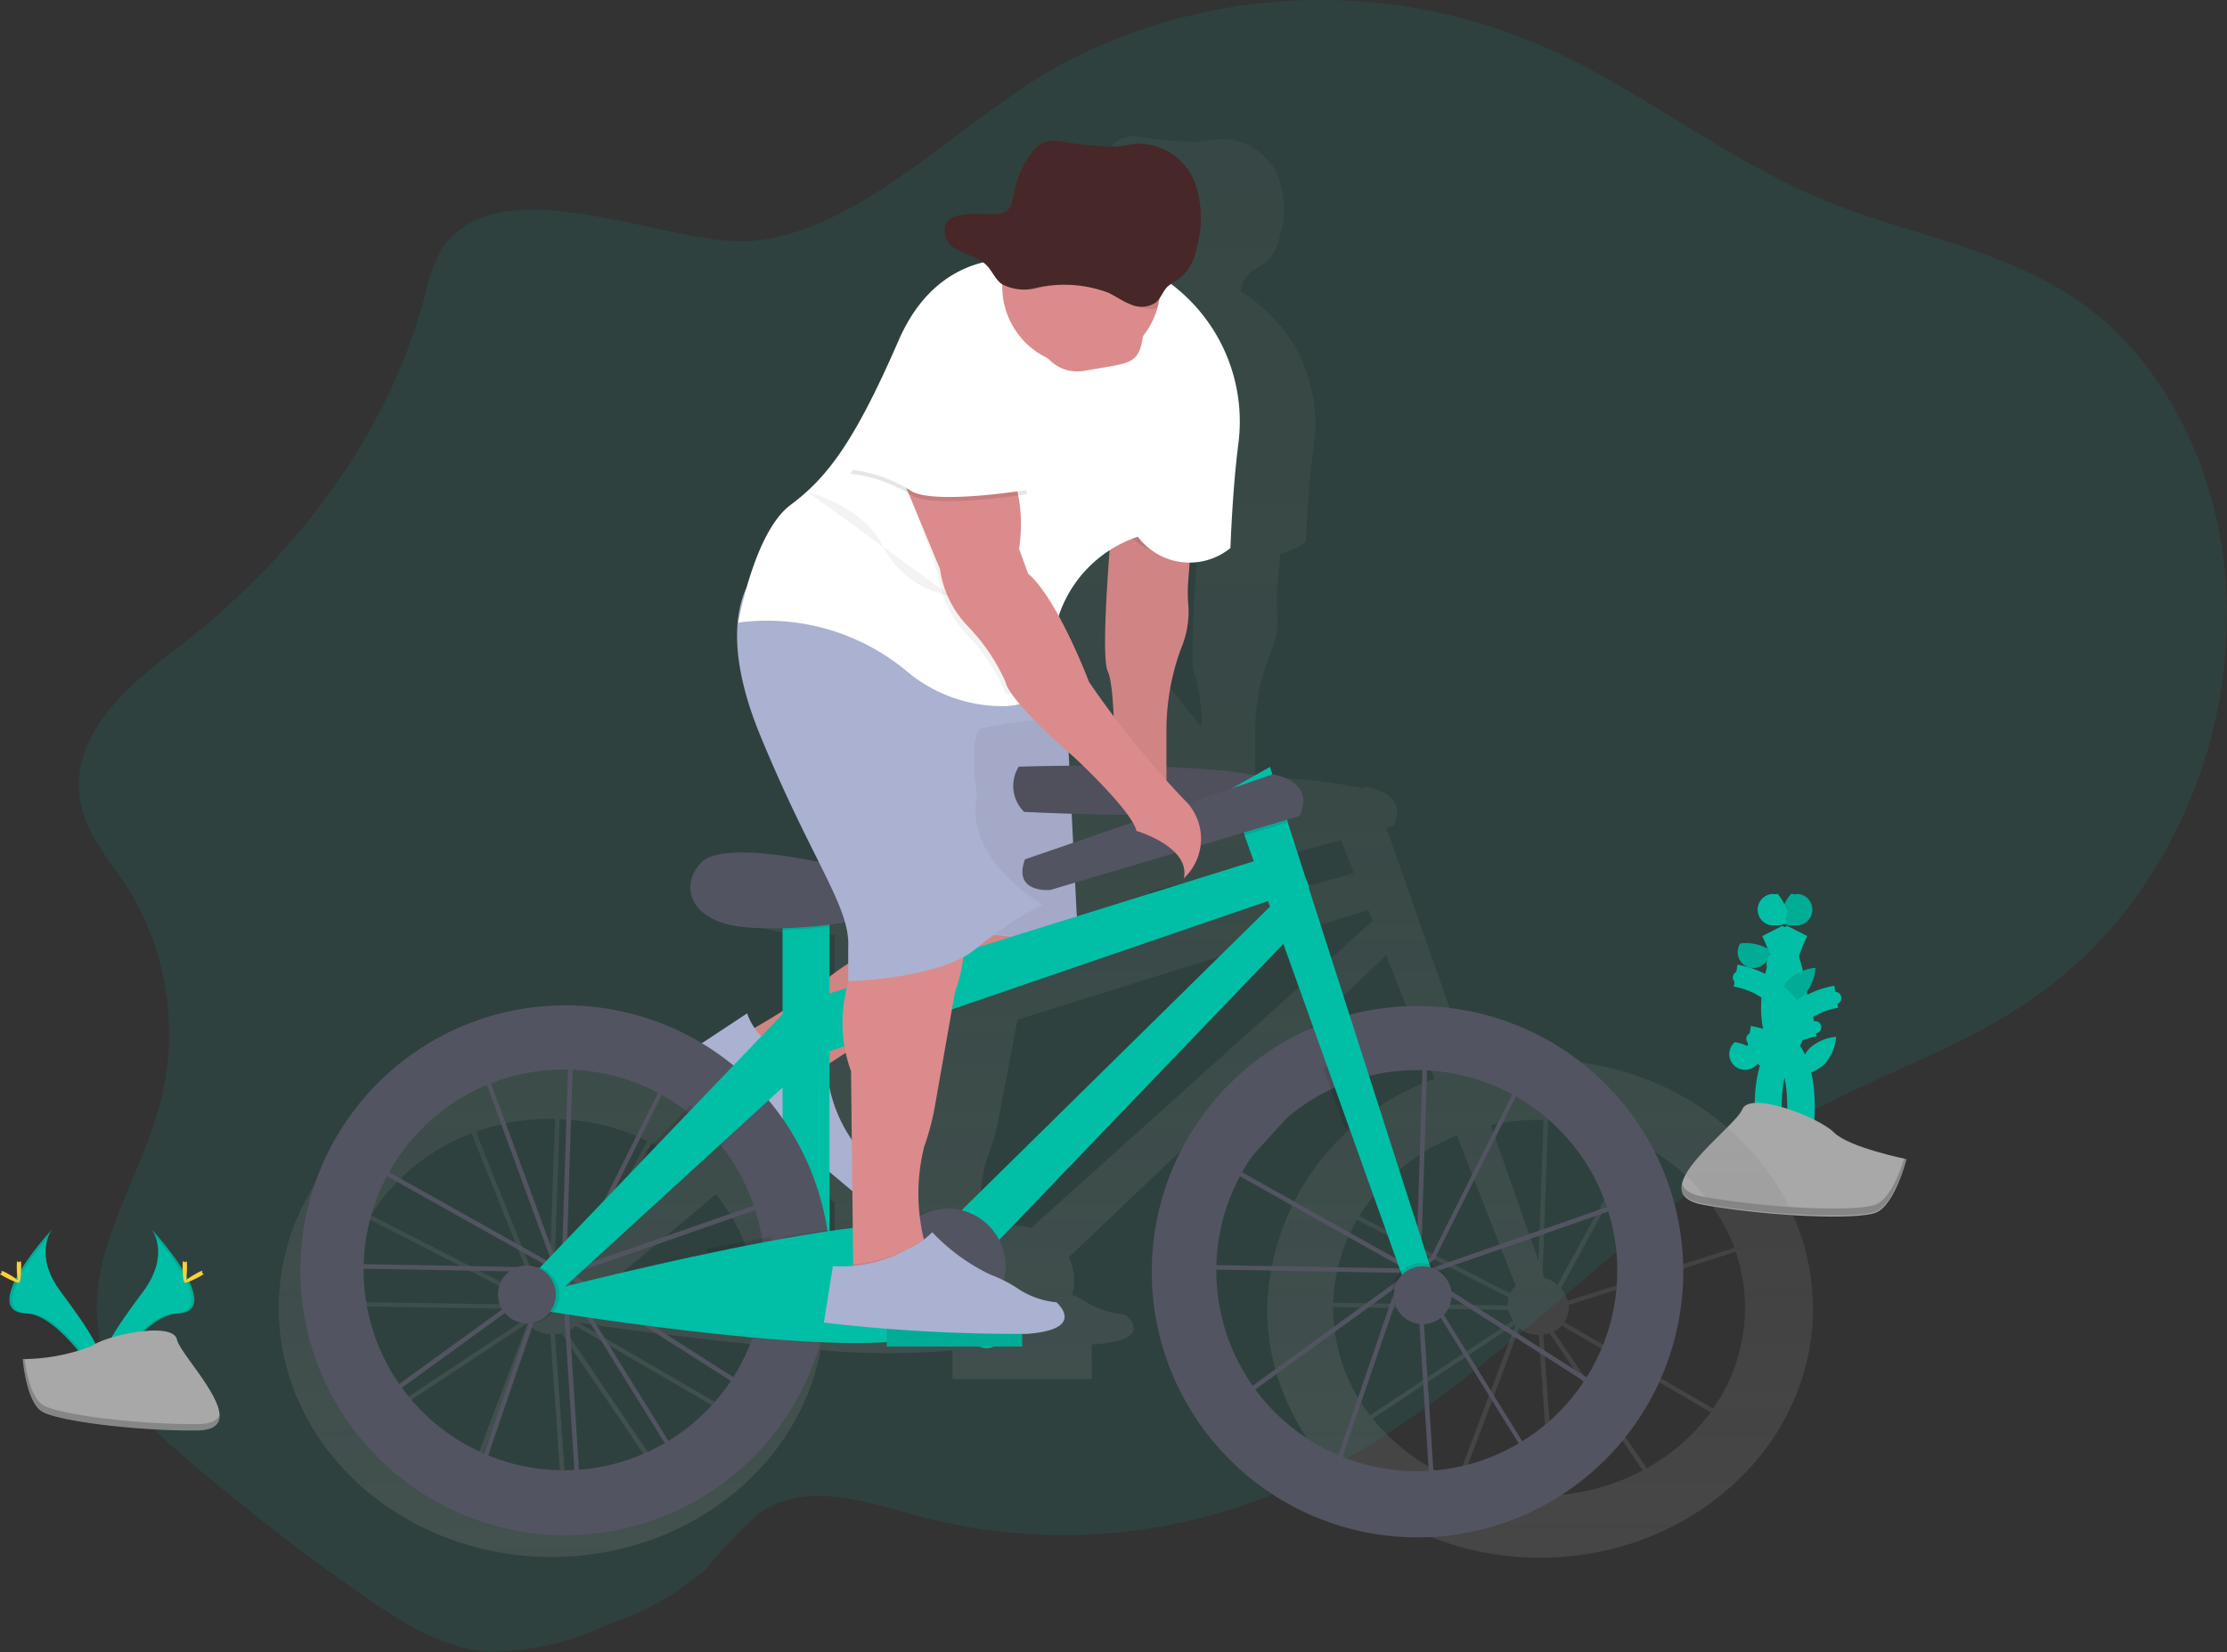 <svg xmlns="http://www.w3.org/2000/svg" xmlns:xlink="http://www.w3.org/1999/xlink" width="100.002" height="74.218" viewBox="0 0 100.002 74.218">
  <rect x="0" y="0" width="100.002" height="74.218" fill="#333333" stroke="none"/>
  <defs>
    <linearGradient id="linear-gradient" x1="0.5" y1="1" x2="0.5" gradientUnits="objectBoundingBox">
      <stop offset="0" stop-color="gray" stop-opacity="0.251"/>
      <stop offset="0.54" stop-color="gray" stop-opacity="0.122"/>
      <stop offset="1" stop-color="gray" stop-opacity="0.102"/>
    </linearGradient>
  </defs>
  <g id="undraw_Ride_a_bicycle_2yok" transform="translate(0.007 0.002)">
    <path id="Trazado_257" data-name="Trazado 257" d="M122.564,68.422a6.161,6.161,0,0,0-.938,2.344c-1.792,6.7-6.208,12.085-11.237,15.933-2.13,1.63-4.722,3.816-4.256,6.738.251,1.569,1.352,2.725,2.169,4a12.445,12.445,0,0,1,1.454,9.519c-.93,3.646-3.529,7.048-2.725,10.734.5,2.269,2.181,3.884,3.8,5.272q3.79,3.246,7.821,6.081c1.8,1.267,3.718,2.5,5.817,2.661a12.472,12.472,0,0,0,5.415-1.257,12.409,12.409,0,0,0,4.344-2.458,23.585,23.585,0,0,1,2.35-2.471c2.109-1.528,4.818-.56,7.236.095a25.137,25.137,0,0,0,17.243-1.583c8.329-3.924,14.677-12.164,22.824-16.585,3.5-1.9,7.313-3.081,10.557-5.53a19.751,19.751,0,0,0,4.64-5.034,21.817,21.817,0,0,0,3.4-13.361c-.383-4.733-2.529-9.294-5.9-11.966-3.608-2.86-8.164-3.394-12.268-5.111-4.238-1.774-8.009-4.822-12.207-6.725a24.907,24.907,0,0,0-21.529.481c-4.569,2.316-9.2,7.721-14.288,8.131C132.657,68.616,125.4,64.978,122.564,68.422Z" transform="translate(-102.543 -57.51)" fill="#00bfa6" opacity="0.1"/>
    <path id="Trazado_258" data-name="Trazado 258" d="M910.754,505.83s1.774,3.482.328,5.387.132,7.1.132,7.1" transform="translate(-831.186 -464.014)" fill="none" stroke="#00bfa6" stroke-miterlimit="10" stroke-width="1"/>
    <path id="Trazado_259" data-name="Trazado 259" d="M909.7,484.357a.708.708,0,1,1-.493-1.217A2.052,2.052,0,0,1,909.7,484.357Z" transform="translate(-829.58 -442.991)" fill="#00bfa6"/>
    <path id="Trazado_260" data-name="Trazado 260" d="M914.381,505.83s-1.774,3.482-.328,5.387-.132,7.1-.132,7.1" transform="translate(-833.914 -464.014)" fill="none" stroke="#00bfa6" stroke-miterlimit="10" stroke-width="1"/>
    <path id="Trazado_261" data-name="Trazado 261" d="M917.14,484.357a.708.708,0,1,0,.493-1.217A2.052,2.052,0,0,0,917.14,484.357Z" transform="translate(-837.213 -442.991)" fill="#00bfa6"/>
    <path id="Trazado_262" data-name="Trazado 262" d="M917.14,484.357a.708.708,0,1,0,.493-1.217A2.052,2.052,0,0,0,917.14,484.357Z" transform="translate(-837.213 -442.991)" opacity="0.1"/>
    <path id="Trazado_263" data-name="Trazado 263" d="M926.954,505.83s1.774,3.482.328,5.387.132,7.1.132,7.1" transform="translate(-847.172 -464.014)" fill="none" stroke="#00bfa6" stroke-miterlimit="10" stroke-width="1"/>
    <path id="Trazado_264" data-name="Trazado 264" d="M925.9,484.357a.708.708,0,1,1-.493-1.217A2.052,2.052,0,0,1,925.9,484.357Z" transform="translate(-845.588 -442.991)" fill="#00bfa6"/>
    <path id="Trazado_265" data-name="Trazado 265" d="M921.288,511.877a.708.708,0,1,1,.488-1.217A2.049,2.049,0,0,1,921.288,511.877Z" transform="translate(-841.257 -467.887)" fill="#00bfa6"/>
    <path id="Trazado_266" data-name="Trazado 266" d="M921.748,535.577a.708.708,0,1,1,.488-1.217A2.018,2.018,0,0,1,921.748,535.577Z" transform="translate(-841.67 -489.35)" fill="#00bfa6"/>
    <path id="Trazado_267" data-name="Trazado 267" d="M897.108,554.115a.708.708,0,1,1-1.169-.6A2.046,2.046,0,0,1,897.108,554.115Z" transform="translate(-818.048 -506.705)" fill="#00bfa6"/>
    <path id="Trazado_268" data-name="Trazado 268" d="M900.106,506.414a.708.708,0,1,1-1.286-.261A2.048,2.048,0,0,1,900.106,506.414Z" transform="translate(-820.68 -463.777)" fill="#00bfa6"/>
    <path id="Trazado_269" data-name="Trazado 269" d="M900.106,506.414a.708.708,0,1,1-1.286-.261A2.048,2.048,0,0,1,900.106,506.414Z" transform="translate(-820.68 -463.777)" opacity="0.1"/>
    <path id="Trazado_270" data-name="Trazado 270" d="M930.573,505.83s-1.776,3.482-.328,5.39-.132,7.1-.132,7.1" transform="translate(-849.872 -464.014)" fill="none" stroke="#00bfa6" stroke-miterlimit="10" stroke-width="1"/>
    <path id="Trazado_271" data-name="Trazado 271" d="M933.34,484.357a.708.708,0,1,0,.493-1.217A2.052,2.052,0,0,0,933.34,484.357Z" transform="translate(-853.164 -442.991)" fill="#00bfa6"/>
    <path id="Trazado_272" data-name="Trazado 272" d="M933.34,484.357a.708.708,0,1,0,.493-1.217A2.052,2.052,0,0,0,933.34,484.357Z" transform="translate(-853.164 -442.991)" opacity="0.1"/>
    <path id="Trazado_273" data-name="Trazado 273" d="M930.247,518.56a2.076,2.076,0,0,0-.507,1.216,2.045,2.045,0,0,0,1.2-.52,2.076,2.076,0,0,0,.507-1.217A2.043,2.043,0,0,0,930.247,518.56Z" transform="translate(-849.929 -474.57)" fill="#00bfa6"/>
    <path id="Trazado_274" data-name="Trazado 274" d="M930.247,518.56a2.076,2.076,0,0,0-.507,1.216,2.045,2.045,0,0,0,1.2-.52,2.076,2.076,0,0,0,.507-1.217A2.043,2.043,0,0,0,930.247,518.56Z" transform="translate(-849.929 -474.57)" opacity="0.1"/>
    <path id="Trazado_275" data-name="Trazado 275" d="M939.357,551.39a2.076,2.076,0,0,0-.507,1.217,2.046,2.046,0,0,0,1.2-.52,2.076,2.076,0,0,0,.507-1.217A2.031,2.031,0,0,0,939.357,551.39Z" transform="translate(-858.115 -504.301)" fill="#00bfa6"/>
    <path id="Trazado_276" data-name="Trazado 276" d="M930.44,533.494a3.778,3.778,0,0,1,2.567-1.724" transform="translate(-850.558 -487.003)" fill="none" stroke="#00bfa6" stroke-miterlimit="10" stroke-width="1"/>
    <path id="Trazado_277" data-name="Trazado 277" d="M899.487,523.464a3.777,3.777,0,0,0-2.567-1.724" transform="translate(-818.99 -477.92)" fill="none" stroke="#00bfa6" stroke-miterlimit="10" stroke-width="1"/>
    <path id="Trazado_278" data-name="Trazado 278" d="M920.87,547.164a3.777,3.777,0,0,1,2.567-1.724" transform="translate(-841.958 -499.383)" fill="none" stroke="#00bfa6" stroke-miterlimit="10" stroke-width="1"/>
    <circle id="Elipse_78" data-name="Elipse 78" cx="0.277" cy="0.277" r="0.277" transform="translate(82.124 44.549)" fill="#00bfa6"/>
    <circle id="Elipse_79" data-name="Elipse 79" cx="0.277" cy="0.277" r="0.277" transform="translate(77.806 43.623)" fill="#00bfa6"/>
    <path id="Trazado_279" data-name="Trazado 279" d="M905.867,552.633a3.777,3.777,0,0,0-2.567-1.723" transform="translate(-824.767 -504.337)" fill="none" stroke="#00bfa6" stroke-miterlimit="10" stroke-width="1"/>
    <circle id="Elipse_80" data-name="Elipse 80" cx="0.277" cy="0.277" r="0.277" transform="translate(78.409 46.38)" fill="#00bfa6"/>
    <circle id="Elipse_81" data-name="Elipse 81" cx="0.277" cy="0.277" r="0.277" transform="translate(81.223 45.863)" fill="#00bfa6"/>
    <path id="Trazado_280" data-name="Trazado 280" d="M897.294,586.6s-2.573-.515-3.259-1.2-3.774-1.883-4.117-1.029-4.632,3.774-1.716,4.289,6.863.686,7.72.343S897.294,586.6,897.294,586.6Z" transform="translate(-811.693 -534.54)" fill="#a8a8a8"/>
    <path id="Trazado_281" data-name="Trazado 281" d="M888.2,610.608c2.917.515,6.862.686,7.72.343.653-.262,1.107-1.521,1.286-2.1l.086.018s-.515,2.059-1.373,2.4-4.8.171-7.72-.343c-.842-.149-1.083-.5-.992-.939C887.281,610.275,887.577,610.5,888.2,610.608Z" transform="translate(-811.694 -556.851)" opacity="0.2"/>
    <path id="Trazado_282" data-name="Trazado 282" d="M117.683,645.66s.85,1.115-.392,2.788-2.266,3.093-1.851,4.14c0,0,1.874-3.115,3.4-3.159S119.36,647.534,117.683,645.66Z" transform="translate(-110.871 -590.437)" fill="#00bfa6"/>
    <path id="Trazado_283" data-name="Trazado 283" d="M118.109,645.66a1.377,1.377,0,0,1,.173.349c1.488,1.748,2.28,3.379.851,3.421-1.332.039-2.93,2.42-3.313,3.022a1.282,1.282,0,0,0,.046.137s1.874-3.115,3.4-3.159S119.786,647.534,118.109,645.66Z" transform="translate(-111.297 -590.437)" opacity="0.1"/>
    <path id="Trazado_284" data-name="Trazado 284" d="M152.2,657.417c0,.391-.044.71-.1.71s-.1-.317-.1-.71.055-.2.108-.2S152.2,657.027,152.2,657.417Z" transform="translate(-143.809 -600.524)" fill="#ffd037"/>
    <path id="Trazado_285" data-name="Trazado 285" d="M153.383,661.857c-.344.188-.643.3-.668.252s.231-.238.575-.425.208-.051.234,0S153.726,661.669,153.383,661.857Z" transform="translate(-144.45 -604.505)" fill="#ffd037"/>
    <path id="Trazado_286" data-name="Trazado 286" d="M77.231,645.66s-.85,1.115.392,2.788,2.266,3.093,1.851,4.139c0,0-1.874-3.115-3.4-3.159S75.554,647.534,77.231,645.66Z" transform="translate(-74.908 -590.437)" fill="#00bfa6"/>
    <path id="Trazado_287" data-name="Trazado 287" d="M77.212,645.66a1.377,1.377,0,0,0-.173.349c-1.487,1.748-2.28,3.379-.854,3.42,1.332.038,2.93,2.42,3.313,3.022a1.281,1.281,0,0,1-.046.137s-1.874-3.115-3.4-3.159S75.535,647.534,77.212,645.66Z" transform="translate(-74.888 -590.437)" opacity="0.1"/>
    <path id="Trazado_288" data-name="Trazado 288" d="M78.56,657.417c0,.391.044.71.1.71s.1-.317.1-.71-.055-.2-.108-.2S78.56,657.027,78.56,657.417Z" transform="translate(-77.815 -600.524)" fill="#ffd037"/>
    <path id="Trazado_289" data-name="Trazado 289" d="M71.353,661.857c.344.188.643.3.668.252s-.231-.238-.575-.425-.208-.051-.234,0S71.009,661.669,71.353,661.857Z" transform="translate(-71.15 -604.505)" fill="#ffd037"/>
    <path id="Trazado_290" data-name="Trazado 290" d="M81.22,701.178a8.7,8.7,0,0,0,3.091-.583c.716-.51,3.65-1.115,3.831-.3s3.57,4.066.888,4.088-6.231-.418-6.945-.85S81.22,701.178,81.22,701.178Z" transform="translate(-80.205 -640.135)" fill="#a8a8a8"/>
    <path id="Trazado_291" data-name="Trazado 291" d="M89.088,715.452c-2.682.021-6.231-.418-6.946-.853-.544-.331-.761-1.521-.833-2.069H81.23s.15,1.916.865,2.351,4.264.875,6.946.853c.775-.006,1.041-.282,1.027-.689C89.96,715.294,89.664,715.447,89.088,715.452Z" transform="translate(-80.214 -651.489)" opacity="0.2"/>
    <path id="Trazado_292" data-name="Trazado 292" d="M251.276,159.389a13.346,13.346,0,0,0-3.117.367l-3.738-10.643-.049-.138.318-.086c.75-1.522-1.25-1.75-1.25-1.75l-.168.052a25.621,25.621,0,0,0-4.79-.5v-2.125a9.2,9.2,0,0,1,.674-3.413c.054-.134.1-.259.138-.379.008-.024.016-.049.023-.072l.013-.044c.009-.031.019-.063.027-.094s.012-.043.017-.065.012-.044.017-.065l.007-.031c.008-.032.015-.063.022-.094a.181.181,0,0,1,.008-.039c0-.013.011-.052.016-.079s.006-.036.009-.053.007-.039.01-.058a.153.153,0,0,1,.005-.036.448.448,0,0,0,.01-.068v-.018c0-.027.007-.054.009-.08a.19.19,0,0,0,0-.036v-.429a5.872,5.872,0,0,1-.016-1.089l.142-1.639a3.535,3.535,0,0,0,1.148-.561s.09-2.444.362-4.378a6.923,6.923,0,0,0-2.72-6.474c-.182-.139-.372-.273-.57-.4a3.035,3.035,0,0,0,.085-.4,2.411,2.411,0,0,1,.322-.427,4.862,4.862,0,0,1,.6-.374,2.036,2.036,0,0,0,.73-1.226,4.13,4.13,0,0,0-.1-2.842,2.816,2.816,0,0,0-2.569-1.57c-.343.014-.677.094-1.014.13a18.091,18.091,0,0,1-2.664-.237,1.65,1.65,0,0,0-.763.094,1.36,1.36,0,0,0-.459.374,3.849,3.849,0,0,0-.819,1.662c-.109.455-.109.868-.721.935-.688.079-2.9-.347-2.433,1,.222.635,1.288.655,1.834,1.122.284.243.415.6.727.819l.012.007a5.574,5.574,0,0,0-5.143,3.436c-2.082,4.373-3.332,5.8-5,6.94-1.586,1.086-2.323,4.583-2.391,4.917-.439,1.022-.678,2.9.724,6.015,1.188,2.642,2.222,4.441,2.951,5.792l-.143-.012a8.83,8.83,0,0,1-.906-.111c-1.175-.206-4.136-.636-4.933.094-1,.913-.667,2.511,2,2.739a16.439,16.439,0,0,0,1.834.039V157.8l-.058.033h0c-.522.287-1.025.544-1.364.714l-.124.062a2.537,2.537,0,0,1-.243-.468l-2.754,1.67,1.367,1.047-1.39,1.325-.13-.108a12.911,12.911,0,0,0-8.009-2.72c-6.767,0-12.252,5.008-12.252,11.185s5.486,11.185,12.252,11.185c6.061,0,11.093-4.022,12.078-9.294a33.122,33.122,0,0,0,5.923.017v1.289h6.248v-1.558l.156-.009c2.811-.187,1.353-1.331,1.353-1.331a4.033,4.033,0,0,1-1.853-.62c-.175-.1-.356-.195-.54-.281a2.239,2.239,0,0,0-.145-1.668L244.363,154.7l2.178,5.555-.145.055a11.21,11.21,0,0,0-7.373,10.263c0,6.178,5.486,11.185,12.252,11.185s12.253-5.012,12.253-11.185S258.04,159.389,251.276,159.389Zm.653,19.571-.507-7.219a1.426,1.426,0,0,0,.275-.064l4.187,6.162A9.832,9.832,0,0,1,251.929,178.96Zm-8.172-3.449,6.412-4.243.012.015-2.63,7A9.185,9.185,0,0,1,243.757,175.511Zm11.821-12.432-3.519,6.419a1.37,1.37,0,0,0-.583-.292l-.085-.242.242-6.865a9.885,9.885,0,0,1,3.945.979Zm-4.373,5.35-2.143-6.1a10.124,10.124,0,0,1,2.172-.235h.195Zm-3.81-5.577c.048-.02.1-.037.144-.057l2.644,6.756a1.22,1.22,0,0,0-.253.337l-6.778-3.47a8.471,8.471,0,0,1,.873-1.169l.756-.758A9.347,9.347,0,0,1,247.4,162.851Zm-4.334,3.733,6.807,3.485a1.117,1.117,0,0,0-.047.316v.048l-7.833-.127a7.836,7.836,0,0,1,1.069-3.72Zm9.5,3.822,7.5-2.388a7.835,7.835,0,0,1-1.019,7.041l-6.679-3.886a1.134,1.134,0,0,0,.2-.637,1.12,1.12,0,0,0-.013-.13Zm7.443-2.569-7.483,2.381a2.452,2.452,0,0,0-.3-.57l3.548-6.48a8.7,8.7,0,0,1,4.235,4.67Zm-17.619-18.172.526,1.341-9.076,2.579-.094-1.729,5.171-1.4a.97.97,0,0,1-.021.32,2.9,2.9,0,0,0,.352-.41l3.084-.836ZM207.545,178.92l-.507-7.2a1.453,1.453,0,0,0,.3-.036l4.157,6.123a9.835,9.835,0,0,1-3.954,1.115Zm-8.172-3.447,6.412-4.239.012.015-2.63,7A9.185,9.185,0,0,1,199.373,175.473Zm-1.771-5.206a7.838,7.838,0,0,1,1.071-3.72l6.922,3.544a1.119,1.119,0,0,0-.07.3Zm13.592-7.227-3.207,5.856-.491.468a1.44,1.44,0,0,0-.48-.082H207l.25-7.22A9.881,9.881,0,0,1,211.194,163.04Zm3.068,2.4a8.183,8.183,0,0,1,1.356,2.356l-6.741,2.145Zm-5.774,4.826,7.2-2.289q.1.31.187.629c.012.049.023.094.034.145-3.235.62-6.252,1.3-7.514,1.6Zm-1.7-.986a1.425,1.425,0,0,0-.575.144l-2.726-6.8a10.008,10.008,0,0,1,3.362-.575h.195Zm-.757.253a1.26,1.26,0,0,0-.357.379l-6.9-3.536a8.466,8.466,0,0,1,.872-1.172l.758-.761a9.378,9.378,0,0,1,2.891-1.747Zm9.887,2.633a7.994,7.994,0,0,1-1.255,2.852l-6.555-3.814C209.445,171.4,212.592,171.843,215.918,172.169Zm2.927-4.1a10.759,10.759,0,0,0-2.358-4.489l.321-.268,2.794,2.517V168.1l-.723.118c-.011-.05-.021-.1-.033-.147Zm.757-4.78-.061-.054.061.046ZM221.77,160l.007,0,.153-.094.068-.042.075-.046.085-.051.079-.047.1-.057.08-.047.118-.067.072-.041.126-.07a4.236,4.236,0,0,0,.341,1.234l.04,3.351a6.253,6.253,0,0,1-1.339-2.087Zm11.619-14.683c.246.2.406.327.406.327s.522.434,1.116,1c-.528,0-1.019,0-1.45.01Zm.181,3.334c.847.027,1.948.054,3.12.062.008.023.016.047.021.068a5.82,5.82,0,0,1,.7.249l-3.757,1.177Zm.955-6.145a22.359,22.359,0,0,0-1.717-3.285,5.405,5.405,0,0,1,3.158-3.4l-.012.128-.006.069c-.055.59-.118,1.309-.171,2.048v.043q-.009.132-.019.265v.046l-.007.109-.007.107-.006.094-.012.187v.053a1.424,1.424,0,0,1-.009.161v.063q-.005.093-.01.193v.011q-.006.108-.01.213v.032q0,.093-.008.195v.015q-.009.214-.014.418v.015c0,.136-.006.267-.008.393v.375h0v.173c0,.1.007.2.013.294v.017c.006.088.014.169.023.241v.017q.006.046.013.087v.015c.006.03.011.059.018.084v.01a.611.611,0,0,0,.017.059l.005.016a.42.42,0,0,0,.023.053,7.755,7.755,0,0,1,.294,2.318c-.893-1.064-1.548-1.935-1.548-1.935ZM221.77,167.639v-2.7l1.363,1.042h0l.019,1.656c-.436.039-.9.094-1.383.152Zm0-14c.353-.041.7-.094,1.035-.144a2.671,2.671,0,0,1,.057.7v1.426h.07a13.705,13.705,0,0,0-1.162.76v-2.745Zm-8.814,10.521-4.482,4.271,2.9-5.3a9.329,9.329,0,0,1,1.449.92C212.87,164.085,212.912,164.126,212.956,164.157ZM197.6,170.5v-.042l7.926.129a1.131,1.131,0,0,0,.151.484l-6.421,4.249A7.911,7.911,0,0,1,197.6,170.5Zm9.252,8.446a9.993,9.993,0,0,1-3.491-.623l2.6-6.921a1.4,1.4,0,0,0,.872.313l.507,7.217C207.176,178.94,207.014,178.945,206.851,178.945Zm4.828-1.242-4.135-6.086a1.348,1.348,0,0,0,.425-.266l6.58,3.829a8.983,8.983,0,0,1-2.869,2.522Zm16.746-10.762a2.9,2.9,0,0,0-.737-.094h-.166a2.864,2.864,0,0,0-1.214.265,6.353,6.353,0,0,1,.129-3.269,9.93,9.93,0,0,0,.527-1.832l.847-4.416,15.752-4.931.193.492Zm13.558,3.6V170.5l7.86.128a3.413,3.413,0,0,0,.213.484l-6.421,4.249A7.911,7.911,0,0,1,241.982,170.537Zm9.252,8.446a9.995,9.995,0,0,1-3.491-.623l2.6-6.921a1.4,1.4,0,0,0,.872.313l.507,7.218Q251.479,178.983,251.235,178.983Zm4.829-1.241-4.176-6.145a1.321,1.321,0,0,0,.359-.269l6.691,3.892A8.987,8.987,0,0,1,256.063,177.742Z" transform="translate(-182.126 -111.795)" fill="url(#linear-gradient)"/>
    <path id="Trazado_293" data-name="Trazado 293" d="M656.085,590.656l-.635-9.925-.013-.021-.641.223-2.949,8.6-4.689-3.325,7.471-5.415.007-.021.042-.015.482-.35-7.831-4.391-1.919,2.109.3,1.977,9,.16v.2l-9.173-.164-.345-2.242,2.625-2.884,3.925-4.579.07.19.831-.912,3.1.555V570.3l.2.006v.153l4.6.823-4.291,8.582-.626.453v.107l9.916-3.455-1.177,9.247-8.415-5.36-.3-.166,4.962,8Zm-.405-9.564.593,9.264,4.06-1.762Zm-8.168,5.114,4.237,3,2.772-8.084Zm8.346-5.643.212.119,8.146,5.191,1.095-8.6Zm-.72-.73.255.411.045-.032.3-9.584-3.015-.541L651.9,571Zm-7.643-3.959,7.587,4.258-.132-.216-3.2-8.746-3.771,4.145Zm8.452-5.21-.3,9.4.458-.332,4.148-8.3Z" transform="translate(-591.85 -523.292)" fill="#535461"/>
    <path id="Trazado_294" data-name="Trazado 294" d="M229.886,590.238l-.636-9.93-.013-.021-.641.223-2.948,8.6-4.689-3.324,7.469-5.415.007-.021.043-.015.482-.35-7.831-4.391-1.918,2.109.3,1.977,9,.164v.2l-9.173-.164L219,577.641l2.626-2.885,3.929-4.582.07.19.831-.913,3.088.554v-.123l.2.006v.153l4.6.823-4.287,8.578-.626.453V580l9.915-3.455-1.177,9.247-8.415-5.36-.3-.166,4.962,8Zm-.406-9.565.593,9.264,4.06-1.762Zm-8.169,5.113,4.237,3,2.772-8.084Zm8.346-5.643.212.119,8.146,5.191,1.095-8.6Zm-.72-.73.254.411.045-.032.3-9.584-3.015-.539-.827.912Zm-7.646-3.96,7.587,4.258-.132-.216-3.2-8.746-3.77,4.143Zm8.455-5.21-.3,9.4.458-.332,4.148-8.3Z" transform="translate(-204.017 -522.915)" fill="#535461"/>
    <rect id="Rectángulo_86" data-name="Rectángulo 86" width="6.083" height="1.926" transform="translate(32.511 48.154) rotate(44.62)" fill="#00bfa6"/>
    <rect id="Rectángulo_87" data-name="Rectángulo 87" width="6.083" height="1.926" transform="translate(32.511 48.154) rotate(44.62)" opacity="0.1"/>
    <path id="Trazado_295" data-name="Trazado 295" d="M425.63,496.517a25.575,25.575,0,0,0,3.484-2.18,13.22,13.22,0,0,1,1.879-1.372l3.153-1.919,6.59-.507.3,1.115s.507,1.622-4.562,3.041a20.694,20.694,0,0,0-7.6,3.65S425.63,499.458,425.63,496.517Z" transform="translate(-392.528 -449.931)" fill="#db8b8b"/>
    <path id="Trazado_296" data-name="Trazado 296" d="M429.143,549.141c-.179.137-.269.216-.269.216s-3.244,1.115-3.244-1.825c0,0,.157-.083.406-.222a2.805,2.805,0,0,0,2.391,1.337h.344Z" transform="translate(-392.203 -501.1)" opacity="0.1"/>
    <path id="Trazado_297" data-name="Trazado 297" d="M440.945,492.179c-.282.6-1.254,1.578-4.467,2.478a21.964,21.964,0,0,0-7.335,3.434c-.179.137-.269.216-.269.216s-3.244,1.115-3.244-1.825c0,0,.157-.083.406-.222a21.3,21.3,0,0,0,3.076-1.962,13.174,13.174,0,0,1,1.879-1.372l3.153-1.919,1.174-.09,5.416-.417.3,1.115A.824.824,0,0,1,440.945,492.179Z" transform="translate(-392.528 -449.895)" opacity="0.05"/>
    <path id="Trazado_298" data-name="Trazado 298" d="M402.317,543l-2.687,1.774,7.867,6.59s1.156-.71.547-1.521a6.479,6.479,0,0,1-2.129-4.157l-.608-.811h-.344A2.806,2.806,0,0,1,402.316,543Z" transform="translate(-368.775 -497.486)" fill="#abb1d1"/>
    <path id="Trazado_299" data-name="Trazado 299" d="M526.835,492.179c-1.622-.784-5.582-.868-5.582-.868l-.043-.394,5.416-.417.3,1.115A.839.839,0,0,1,526.835,492.179Z" transform="translate(-478.838 -449.627)" opacity="0.1"/>
    <path id="Trazado_300" data-name="Trazado 300" d="M510.847,397.652s4.765.1,5.982,1.115L516.22,386.5h-6.59Z" transform="translate(-468.394 -355.806)" fill="#abb1d1"/>
    <path id="Trazado_301" data-name="Trazado 301" d="M510.847,397.152s4.765.1,5.982,1.115L516.22,386h-6.59Z" transform="translate(-468.394 -355.353)" opacity="0.05"/>
    <path id="Trazado_302" data-name="Trazado 302" d="M641.642,556.12a11.911,11.911,0,0,0-3.184.43,11.692,11.692,0,0,0-1.567.555,11.933,11.933,0,1,0,4.751-.984Zm-.041,20.894a9.009,9.009,0,0,1-3.741-17.2,8.88,8.88,0,0,1,1.476-.524,9.008,9.008,0,1,1,2.266,17.727Z" transform="translate(-577.991 -510.936)" fill="#535461"/>
    <path id="Trazado_303" data-name="Trazado 303" d="M556.984,422.033s11.928-.405,12.171,1.137-11.928.892-11.928.892A1.633,1.633,0,0,1,556.984,422.033Z" transform="translate(-511.245 -387.598)" fill="#535461"/>
    <path id="Trazado_304" data-name="Trazado 304" d="M556.984,422.033s11.928-.405,12.171,1.137-11.928.892-11.928.892A1.633,1.633,0,0,1,556.984,422.033Z" transform="translate(-511.245 -387.598)" opacity="0.05"/>
    <circle id="Elipse_82" data-name="Elipse 82" transform="translate(38.741 64.496)" fill="none" stroke="#c1272d" stroke-miterlimit="10" stroke-width="1"/>
    <rect id="Rectángulo_88" data-name="Rectángulo 88" width="2.11" height="18.338" transform="translate(35.133 39.383)" fill="#00bfa6"/>
    <path id="Trazado_305" data-name="Trazado 305" d="M445.45,483.28v1.412c-.7.091-1.419.149-2.11.171V483.28Z" transform="translate(-408.207 -443.085)" opacity="0.1"/>
    <path id="Trazado_306" data-name="Trazado 306" d="M407.732,464.27a7.866,7.866,0,0,1-.882-.119c-1.144-.219-4.027-.678-4.8.1-.973.973-.649,2.677,1.948,2.921s7.059-.406,7.952-1.38A8.064,8.064,0,0,0,407.732,464.27Z" transform="translate(-370.553 -425.527)" fill="#535461"/>
    <path id="Trazado_307" data-name="Trazado 307" d="M387.4,414.267l22.152-6.9.73,1.7-22.72,7.789Z" transform="translate(-351.496 -369.233)" fill="#00bfa6"/>
    <path id="Trazado_308" data-name="Trazado 308" d="M452.23,443.122l15.985-15.742.892,1.3-15.255,15.9Z" transform="translate(-410.056 -387.779)" fill="#00bfa6"/>
    <path id="Trazado_309" data-name="Trazado 309" d="M703.055,563.088a8.9,8.9,0,0,0-1.476.524l-.969-2.708a11.691,11.691,0,0,1,1.567-.555Z" transform="translate(-641.202 -512.956)" opacity="0.1"/>
    <path id="Trazado_310" data-name="Trazado 310" d="M596.9,399.682l-1.135.649L587.845,378.2l-.355-.991,1.867-1.055.467,1.458Z" transform="translate(-532.336 -341.71)" fill="#00bfa6"/>
    <path id="Trazado_311" data-name="Trazado 311" d="M589.824,377.608l-1.979.588-.355-.991,1.867-1.055Z" transform="translate(-532.039 -340.656)" opacity="0.1"/>
    <path id="Trazado_312" data-name="Trazado 312" d="M561.566,431.074l11.117-3.814s1.948.243,1.217,1.866l-11.2,3.326S561,432.615,561.566,431.074Z" transform="translate(-515.547 -392.479)" fill="#535461"/>
    <path id="Trazado_313" data-name="Trazado 313" d="M227.208,565.022a11.884,11.884,0,0,0-2.4-4.925,11.9,11.9,0,1,0,2.4,4.925ZM215.53,576.615a9,9,0,1,1,8.861-7.382A9,9,0,0,1,215.53,576.615Z" transform="translate(-190.218 -510.578)" fill="#535461"/>
    <path id="Trazado_314" data-name="Trazado 314" d="M410.678,650.1a12.084,12.084,0,0,1-.144,1.855c-.974-.068-1.979-.169-2.965-.271a9.082,9.082,0,0,0-.08-3.638c.96-.2,1.94-.4,2.9-.572A11.921,11.921,0,0,1,410.678,650.1Z" transform="translate(-375.766 -591.942)" opacity="0.1"/>
    <path id="Trazado_315" data-name="Trazado 315" d="M445.45,642.89v2.156h-2.11v-1.825C444.07,643.095,444.78,642.982,445.45,642.89Z" transform="translate(-408.207 -587.657)" opacity="0.1"/>
    <path id="Trazado_316" data-name="Trazado 316" d="M326.841,645.116s17.04-4.461,18.419-2.759,2.84,3.975-1.457,4.786-17.284-1.38-17.284-1.38Z" transform="translate(-302.785 -587.001)" fill="#00bfa6"/>
    <path id="Trazado_317" data-name="Trazado 317" d="M381.7,585.8l-2.165,1.982a9.026,9.026,0,0,0-1.294-1.346l2.022-2.112A12.04,12.04,0,0,1,381.7,585.8Z" transform="translate(-349.281 -534.677)" opacity="0.1"/>
    <path id="Trazado_318" data-name="Trazado 318" d="M252.94,488.707,265.679,475.4l.407,3.083-12.5,11.441Z" transform="translate(-229.273 -431.179)" fill="#00bfa6"/>
    <circle id="Elipse_83" data-name="Elipse 83" cx="1.299" cy="1.299" r="1.299" transform="translate(22.506 56.838)" opacity="0.1"/>
    <circle id="Elipse_84" data-name="Elipse 84" cx="1.299" cy="1.299" r="1.299" transform="translate(22.354 56.838)" fill="#535461"/>
    <circle id="Elipse_85" data-name="Elipse 85" cx="1.299" cy="1.299" r="1.299" transform="translate(62.503 56.725)" opacity="0.1"/>
    <circle id="Elipse_86" data-name="Elipse 86" cx="1.299" cy="1.299" r="1.299" transform="translate(62.578 56.876)" fill="#535461"/>
    <circle id="Elipse_87" data-name="Elipse 87" cx="2.596" cy="2.596" r="2.596" transform="translate(39.804 54.282)" opacity="0.1"/>
    <circle id="Elipse_88" data-name="Elipse 88" cx="2.596" cy="2.596" r="2.596" transform="translate(39.956 54.282)" fill="#535461"/>
    <rect id="Rectángulo_89" data-name="Rectángulo 89" width="1.38" height="4.82" rx="0.69" transform="matrix(0.801, -0.599, 0.599, 0.801, 41.247, 56.983)" fill="#00bfa6"/>
    <path id="Trazado_319" data-name="Trazado 319" d="M601.373,296.412l-.241,3.053a6.859,6.859,0,0,0,.015,1.161,4.334,4.334,0,0,1-.335,1.852,10.636,10.636,0,0,0-.656,3.64v3.474l-2.332-.406s.1-4.866-.3-5.677.3-8.009.3-8.009Z" transform="translate(-547.785 -273.35)" fill="#db8b8b"/>
    <path id="Trazado_320" data-name="Trazado 320" d="M601.263,297.925l-.122,1.54a6.841,6.841,0,0,0,.016,1.16,4.34,4.34,0,0,1-.335,1.853,10.634,10.634,0,0,0-.656,3.64v3.474l-2.332-.406s.1-4.866-.3-5.677c-.287-.575-.015-4.353.168-6.51.076-.887.136-1.5.136-1.5l3.548.912Z" transform="translate(-547.795 -273.35)" opacity="0.05"/>
    <path id="Trazado_321" data-name="Trazado 321" d="M477.893,483.137l-.877,4.988a11.366,11.366,0,0,1-.507,1.957,8.715,8.715,0,0,0,.064,4.45c.111.474.2.775.2.775l-2.636,1.419-.811-.608v-.406l-.1-9.023a6.374,6.374,0,0,1,0-4.359,3.429,3.429,0,0,0,.241-.833,22.594,22.594,0,0,0,.266-2.614s1.622-2.737,3.548-.912a3.522,3.522,0,0,1,1.036,2.393A7.2,7.2,0,0,1,477.893,483.137Z" transform="translate(-435.018 -438.574)" fill="#db8b8b"/>
    <path id="Trazado_322" data-name="Trazado 322" d="M483.86,480.332a12.557,12.557,0,0,1-4.85,1.133,22.588,22.588,0,0,0,.266-2.614s1.622-2.737,3.548-.912A3.522,3.522,0,0,1,483.86,480.332Z" transform="translate(-440.586 -437.781)" opacity="0.1"/>
    <path id="Trazado_323" data-name="Trazado 323" d="M439.114,348.606a18.55,18.55,0,0,0-3.041,2.028c-1.622,1.318-5.677,1.419-5.677,1.419v-1.521c.1-1.825-1.622-3.853-3.954-9.53-1.489-3.625-1.077-5.677-.584-6.691a2.437,2.437,0,0,1,.584-.811l12.673,2.433.453,1.358.966,2.9a25.312,25.312,0,0,0-4.157.507c-.608.3-.2,3.041-.2,3.041C435.566,346.578,439.114,348.606,439.114,348.606Z" transform="translate(-392.315 -307.981)" fill="#abb1d1"/>
    <path id="Trazado_324" data-name="Trazado 324" d="M603.974,296.412l-.12,1.513a3.065,3.065,0,0,1-3.023-1.107,4.663,4.663,0,0,0-.541.181c.076-.887.136-1.5.136-1.5Z" transform="translate(-550.396 -273.054)" opacity="0.1"/>
    <path id="Trazado_325" data-name="Trazado 325" d="M442.466,337.292c-.048.473-.048.771-.048.771s-2.332,1.926-6.286-1.014a9.8,9.8,0,0,0-7.5-2.129s.042-.235.126-.608a2.437,2.437,0,0,1,.584-.811l12.673,2.433Z" transform="translate(-395.199 -307.539)" opacity="0.1"/>
    <path id="Trazado_326" data-name="Trazado 326" d="M451.084,189.067c-.265,2.063-.353,4.664-.353,4.664a2.9,2.9,0,0,1-4.157-.507,5.6,5.6,0,0,0-3.725,4.2,11.228,11.228,0,0,0-.432,2.8,3.392,3.392,0,0,1-1.752.608,6.684,6.684,0,0,1-4.534-1.622,9.8,9.8,0,0,0-7.5-2.129s.71-4.055,2.332-5.272,2.839-2.737,4.866-7.4,6.184-3.548,6.184-3.548.2-.912,3.954,0a6.11,6.11,0,0,1,2.471,1.309A7.728,7.728,0,0,1,451.084,189.067Z" transform="translate(-395.486 -169.118)" fill="#fff"/>
    <path id="Trazado_327" data-name="Trazado 327" d="M565.068,196.574c-.005.135-.016.285-.034.452-.2,1.825-.406,1.622-2.636,2.028-1.387.252-2.108-.906-2.455-1.819a5.747,5.747,0,0,1-.283-1.02l4.866-.811S565.109,195.241,565.068,196.574Z" transform="translate(-513.656 -182.409)" fill="#db8b8b"/>
    <path id="Trazado_328" data-name="Trazado 328" d="M503.057,275.682a11.229,11.229,0,0,0-.432,2.8,3.392,3.392,0,0,1-1.752.608.948.948,0,0,1-.073-.2,8.724,8.724,0,0,0-1.723-2.534,4.622,4.622,0,0,1-1.217-2.535l-1.673-4.917-.558-.456s2.332-1.825,4.359-.3,1.419,4.765,1.419,4.765l.406,1.115A6.569,6.569,0,0,1,503.057,275.682Z" transform="translate(-455.718 -247.92)" opacity="0.05"/>
    <path id="Trazado_329" data-name="Trazado 329" d="M498.63,267.44l2.23,5.373a4.622,4.622,0,0,0,1.217,2.535,8.726,8.726,0,0,1,1.724,2.534c.2.912,3.041,3.346,3.041,3.346s2.636,2.433,2.839,3.346c0,0,2.433.71,2.129,2.129a2.425,2.425,0,0,0,0-3.548,42.084,42.084,0,0,1-4.258-5.272s-1.419-3.751-2.737-4.866l-.406-1.115s.608-3.244-1.419-4.765S498.63,267.44,498.63,267.44Z" transform="translate(-458.657 -247.256)" fill="#db8b8b"/>
    <path id="Trazado_330" data-name="Trazado 330" d="M481.077,647.679l-2.636,1.419-.811-.608v-.406a6.141,6.141,0,0,0,2.59-.782c.243-.138.472-.274.656-.393C480.983,647.379,481.077,647.679,481.077,647.679Z" transform="translate(-439.297 -591.299)" opacity="0.1"/>
    <path id="Trazado_331" data-name="Trazado 331" d="M484.118,221.616l1.419,5.576s-4.359.71-5.272,0a6.449,6.449,0,0,0-2.636-.912s1.825-5.272,2.839-5.88S484.118,221.616,484.118,221.616Z" transform="translate(-439.425 -205)" opacity="0.1"/>
    <path id="Trazado_332" data-name="Trazado 332" d="M484.118,219.616l1.419,5.576s-4.359.71-5.272,0a6.448,6.448,0,0,0-2.636-.912s1.825-5.272,2.839-5.88S484.118,219.616,484.118,219.616Z" transform="translate(-439.425 -203.187)" fill="#fff"/>
    <path id="Trazado_333" data-name="Trazado 333" d="M565.068,195.574a3.548,3.548,0,0,1-5.125.661,5.745,5.745,0,0,1-.283-1.02l4.866-.811S565.109,194.241,565.068,195.574Z" transform="translate(-513.656 -181.489)" opacity="0.1"/>
    <path id="Trazado_334" data-name="Trazado 334" d="M556.727,152.257a3.548,3.548,0,0,1-7.1,0v-.176a3.549,3.549,0,0,1,7.1.176Z" transform="translate(-504.628 -139.384)" fill="#db8b8b"/>
    <path id="Trazado_335" data-name="Trazado 335" d="M556.772,152.257a3.53,3.53,0,0,1-.134.967,1.366,1.366,0,0,1-.819-.075c-.379-.149-.7-.406-1.068-.59a5.625,5.625,0,0,0-3.38-.245,2.1,2.1,0,0,1-1.646-.195.5.5,0,0,1-.044-.038,3.549,3.549,0,1,1,7.1.176Z" transform="translate(-504.674 -139.384)" opacity="0.1"/>
    <path id="Trazado_336" data-name="Trazado 336" d="M523.75,124.275c.216.677,1.253.7,1.785,1.2.277.26.406.643.71.874a2.108,2.108,0,0,0,1.571.174,5.669,5.669,0,0,1,3.225.221c.347.165.658.4,1.02.531a1.153,1.153,0,0,0,1.105-.088c.235-.192.321-.507.534-.718a5.635,5.635,0,0,1,.584-.406,2.214,2.214,0,0,0,.71-1.308,4.774,4.774,0,0,0-.1-3.031,2.73,2.73,0,0,0-2.5-1.674c-.334.015-.659.1-.992.138a16.549,16.549,0,0,1-2.593-.252,1.478,1.478,0,0,0-.743.1,1.356,1.356,0,0,0-.447.4,4.269,4.269,0,0,0-.8,1.772c-.1.486-.106.926-.7,1C525.442,123.3,523.292,122.843,523.75,124.275Z" transform="translate(-481.278 -113.598)" fill="#472727"/>
    <path id="Trazado_337" data-name="Trazado 337" d="M456.13,292s2.636.71,3.447,2.535a4.21,4.21,0,0,0,3,2.158" transform="translate(-419.906 -269.932)" opacity="0.05"/>
    <rect id="Rectángulo_90" data-name="Rectángulo 90" width="6.083" height="1.926" transform="translate(39.812 58.554)" fill="#00bfa6"/>
    <rect id="Rectángulo_91" data-name="Rectángulo 91" width="6.083" height="1.926" transform="translate(39.812 58.554)" opacity="0.1"/>
    <path id="Trazado_338" data-name="Trazado 338" d="M469.433,646.234a3.68,3.68,0,0,0,1.063-.734,8.874,8.874,0,0,0,2.6,1.9,6.127,6.127,0,0,1,1.175.584,3.738,3.738,0,0,0,1.8.662s1.419,1.217-1.318,1.419a74.737,74.737,0,0,1-9.124-.507l.406-2.534h0A6.161,6.161,0,0,0,469.433,646.234Z" transform="translate(-428.641 -590.155)" fill="#abb1d1"/>
  </g>
</svg>
